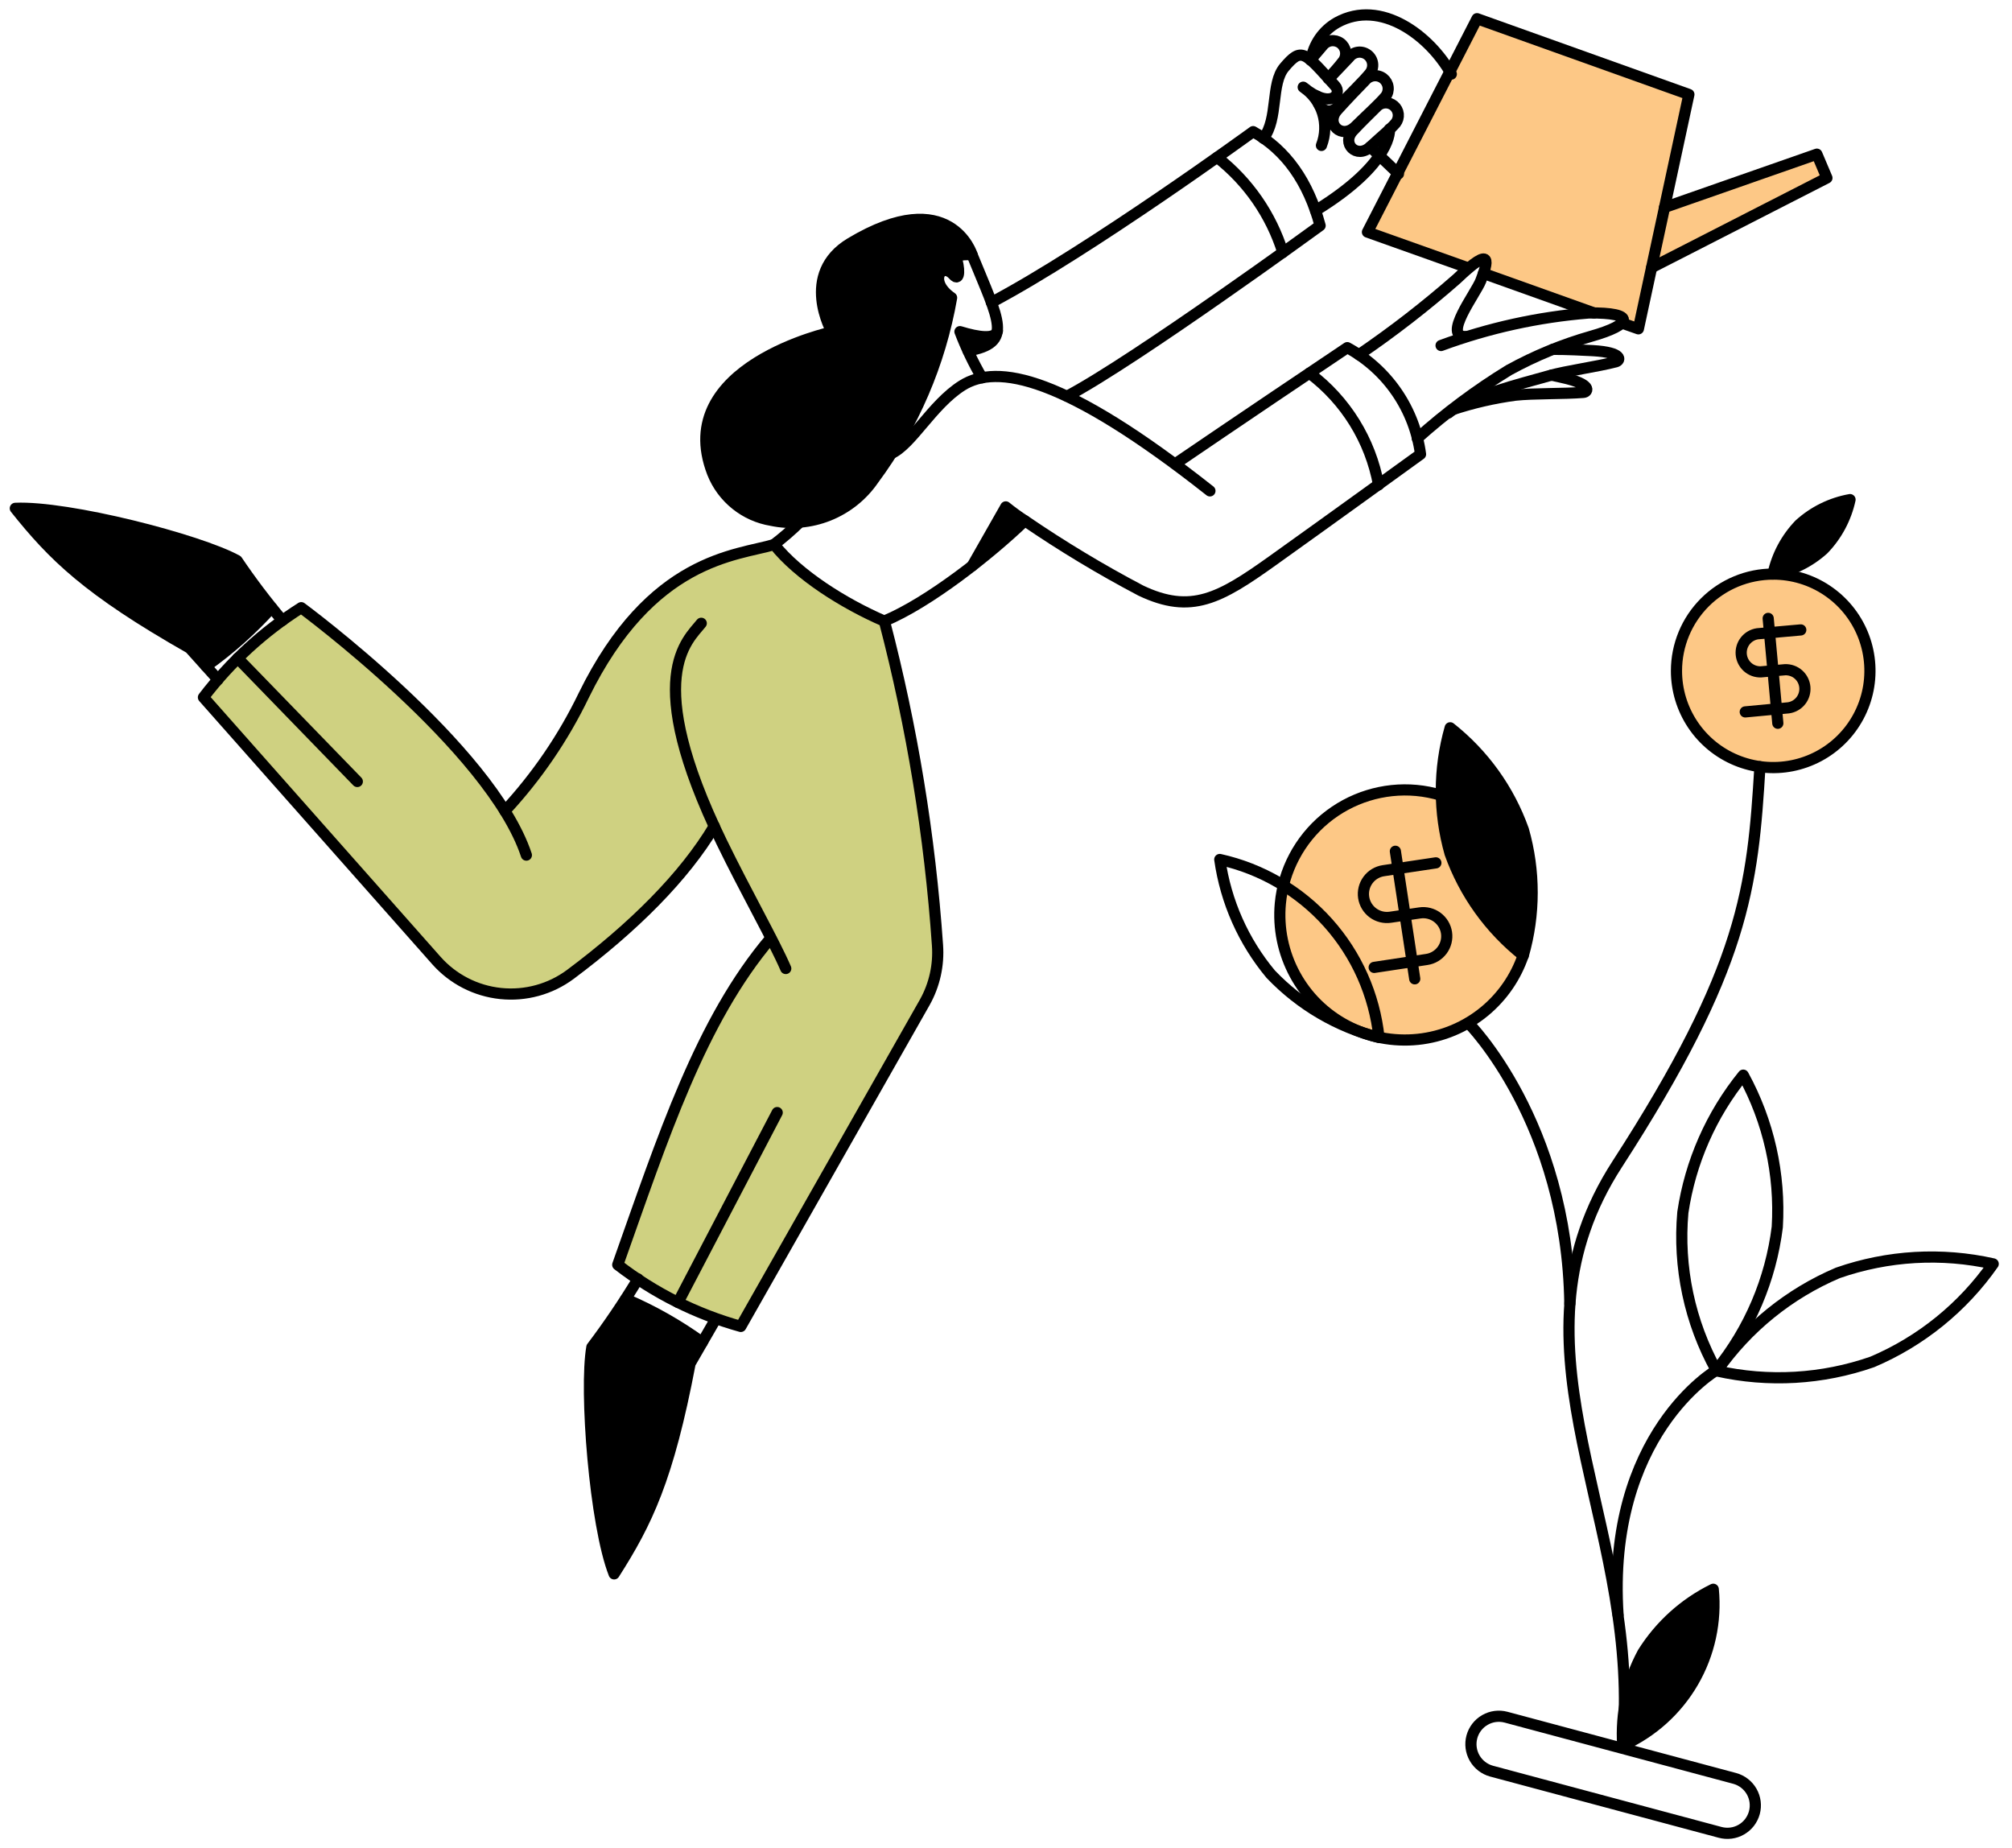<svg width="135" height="124" viewBox="0 0 135 124" fill="none" xmlns="http://www.w3.org/2000/svg">
<path d="M20.212 40.787C20.212 40.787 29.775 47.837 33.868 54.429C36.011 52.123 37.797 49.509 39.167 46.675C43.69 37.441 49.419 37.301 51.947 36.551C53.569 38.592 56.627 40.514 59.341 41.691C61.201 48.807 62.394 56.08 62.903 63.417C62.999 64.746 62.704 66.073 62.056 67.237L49.706 89.007C46.712 88.175 43.908 86.771 41.449 84.871C44.488 76.315 47.017 68.401 51.709 62.86C50.774 61.042 49.477 58.661 47.94 55.448C45.915 58.85 42.512 62.226 38.29 65.385C36.946 66.387 35.274 66.847 33.607 66.673C31.939 66.5 30.397 65.707 29.287 64.452L13.65 46.79C15.453 44.406 17.677 42.371 20.212 40.787Z" fill="#CFD181"/>
<path d="M112.487 45.006C112.486 46.29 112.867 47.545 113.58 48.612C114.293 49.68 115.307 50.512 116.493 51.003C117.679 51.495 118.984 51.623 120.244 51.373C121.503 51.123 122.659 50.505 123.567 49.597C124.475 48.689 125.093 47.532 125.344 46.273C125.594 45.014 125.466 43.709 124.975 42.523C124.483 41.337 123.651 40.323 122.584 39.61C121.517 38.896 120.262 38.516 118.978 38.516C117.257 38.516 115.606 39.2 114.389 40.417C113.172 41.634 112.488 43.285 112.487 45.006Z" fill="#FDC886"/>
<path d="M98.529 17.982L91.752 15.556L99.104 1.254L113.305 6.337L111.676 13.937L121.907 10.343L122.582 11.937L110.808 17.985L109.927 22.079L108.807 21.677C109.166 21.289 108.607 21.017 106.955 21.002L99.517 18.345C99.808 17.494 99.879 16.849 98.529 17.982Z" fill="#FDC886"/>
<path fill-rule="evenodd" clip-rule="evenodd" d="M102.203 64.098C99.958 62.322 98.257 59.95 97.295 57.253C96.933 55.98 96.739 54.672 96.713 53.361C96.171 53.195 95.61 53.084 95.04 53.031C92.824 52.828 90.618 53.512 88.906 54.933C87.193 56.355 86.115 58.398 85.908 60.613C85.755 62.266 86.095 63.926 86.886 65.385C87.677 66.844 88.882 68.035 90.35 68.809C91.818 69.582 93.483 69.903 95.133 69.731C96.783 69.559 98.346 68.902 99.622 67.842C100.812 66.854 101.704 65.558 102.203 64.098ZM102.247 63.967C102.386 63.463 102.5 62.953 102.587 62.44C102.53 62.89 102.436 63.337 102.306 63.777C102.287 63.84 102.267 63.904 102.247 63.967Z" fill="#FDC886"/>
<path d="M110.23 110.89C111.379 109.058 113.015 107.581 114.955 106.625C115.166 108.788 114.694 110.963 113.604 112.843C112.514 114.724 110.862 116.215 108.88 117.107C108.739 114.949 109.207 112.795 110.23 110.89Z" fill="black"/>
<path d="M97.295 57.257C98.259 59.956 99.961 62.33 102.209 64.107C102.999 61.353 103.002 58.433 102.217 55.678C101.255 52.978 99.552 50.605 97.303 48.828C96.515 51.582 96.512 54.502 97.295 57.257Z" fill="black"/>
<path d="M122.353 36.851C123.244 35.927 123.86 34.774 124.133 33.52C122.87 33.746 121.696 34.322 120.744 35.183C119.853 36.106 119.237 37.26 118.964 38.514C120.227 38.288 121.401 37.712 122.353 36.851Z" fill="black"/>
<path d="M66.91 22.219C66.825 22.922 66.25 23.31 64.958 23.54C64.756 23.109 64.569 22.678 64.397 22.247C65.661 22.635 66.752 22.779 66.91 22.219Z" fill="black"/>
<path d="M55.824 22.278C55.824 22.278 53.598 18.402 57.073 16.319C63.764 12.313 65.23 17.109 65.23 17.109C64.859 17.064 64.483 17.094 64.124 17.195C64.397 17.942 64.426 18.961 63.966 18.444C63.147 17.554 62.272 18.889 63.851 19.981C63.082 24.392 61.292 28.562 58.624 32.158C57.881 33.245 56.832 34.087 55.61 34.577C54.389 35.068 53.049 35.185 51.761 34.915C50.884 34.77 50.061 34.402 49.369 33.846C48.677 33.29 48.14 32.565 47.812 31.74C45.04 24.619 55.824 22.278 55.824 22.278Z" fill="black"/>
<path d="M67.483 34.008C67.894 34.34 68.322 34.651 68.764 34.94C68.764 34.94 67.269 36.376 65.229 37.971L67.483 34.008Z" fill="black"/>
<path d="M39.713 90.385C40.804 88.821 41.452 87.989 41.981 87.156C43.793 87.93 45.513 88.902 47.11 90.056L46.306 91.477C44.827 99.246 43.406 102.146 41.208 105.592C39.914 102.304 39.21 93.257 39.713 90.385Z" fill="black"/>
<path d="M15.877 37.598C16.997 39.135 17.601 40.01 18.203 40.773C16.892 42.239 15.423 43.557 13.824 44.704L12.704 43.484C5.839 39.566 3.542 37.282 1.001 34.098C4.533 33.936 13.322 36.191 15.877 37.598Z" fill="black"/>
<path d="M81.183 32.933C71.418 25.223 66.909 24.375 64.552 25.868C62.519 27.158 61.156 29.847 59.767 30.445" stroke="black" stroke-width="0.75" stroke-linecap="round" stroke-linejoin="round"/>
<path d="M53.642 35.055C53.102 35.581 52.531 36.075 51.933 36.533" stroke="black" stroke-width="0.75" stroke-linecap="round" stroke-linejoin="round"/>
<path d="M65.23 17.102C65.23 17.102 63.764 12.304 57.073 16.312C53.596 18.393 55.824 22.271 55.824 22.271C55.824 22.271 45.05 24.608 47.811 31.734C48.14 32.559 48.676 33.284 49.369 33.84C50.06 34.396 50.884 34.765 51.76 34.909C53.049 35.181 54.388 35.063 55.61 34.573C56.832 34.082 57.88 33.24 58.623 32.152C61.29 28.556 63.08 24.386 63.85 19.975C62.271 18.884 63.154 17.541 63.965 18.439C64.429 18.952 64.396 17.937 64.123 17.19C64.483 17.088 64.858 17.058 65.23 17.102Z" stroke="black" stroke-width="0.75" stroke-linecap="round" stroke-linejoin="round"/>
<path d="M64.956 23.538C68 22.993 67.053 21.585 65.229 17.105" stroke="black" stroke-width="0.75" stroke-linecap="round" stroke-linejoin="round"/>
<path d="M65.89 25.349C65.312 24.359 64.818 23.322 64.41 22.25C65.674 22.638 66.766 22.779 66.924 22.207" stroke="black" stroke-width="0.75" stroke-linecap="round" stroke-linejoin="round"/>
<path d="M71.603 26.58C76.214 24.139 88.576 15.136 88.576 15.136C87.786 12.207 86.308 10.081 84.082 8.832C84.082 8.832 73.14 16.787 66.52 20.291" stroke="black" stroke-width="0.75" stroke-linecap="round" stroke-linejoin="round"/>
<path d="M47.927 55.431C45.902 58.832 42.499 62.21 38.277 65.368C36.932 66.37 35.261 66.829 33.593 66.656C31.925 66.483 30.384 65.69 29.274 64.434L13.65 46.787C15.465 44.408 17.686 42.371 20.212 40.77C20.212 40.77 32.921 50.132 35.318 57.37" stroke="black" stroke-width="0.75" stroke-linecap="round" stroke-linejoin="round"/>
<path d="M51.717 62.942C47.007 68.485 44.493 76.282 41.449 84.855C43.908 86.755 46.712 88.159 49.706 88.991L62.056 67.235C62.705 66.072 62.999 64.745 62.903 63.416C62.394 56.074 61.202 48.796 59.342 41.675C56.627 40.498 53.569 38.576 51.947 36.535C49.419 37.282 43.69 37.426 39.166 46.659C37.799 49.491 36.015 52.102 33.875 54.407" stroke="black" stroke-width="0.75" stroke-linecap="round" stroke-linejoin="round"/>
<path d="M52.722 64.978C51.932 63.14 50.032 59.811 48.413 56.477C43.014 45.356 46.145 42.965 47.052 41.816" stroke="black" stroke-width="0.75" stroke-linecap="round" stroke-linejoin="round"/>
<path d="M68.765 34.94C68.322 34.651 67.895 34.34 67.484 34.008L65.23 37.971" stroke="black" stroke-width="0.75" stroke-linecap="round" stroke-linejoin="round"/>
<path d="M59.329 41.672C62.331 40.422 66.402 37.203 68.765 34.936C71.266 36.646 73.864 38.211 76.546 39.623C79.92 41.23 81.841 40.152 85.377 37.626C89.466 34.707 95.314 30.475 95.314 30.475C95.116 28.98 94.568 27.553 93.714 26.311C92.86 25.068 91.725 24.045 90.4 23.324C83.168 28.174 78.859 31.118 78.859 31.118" stroke="black" stroke-width="0.75" stroke-linecap="round" stroke-linejoin="round"/>
<path d="M90.933 8.492C90.026 9.381 88.907 8.303 89.727 7.386C90.344 6.695 91.106 5.907 91.608 5.39C91.753 5.216 91.96 5.106 92.186 5.083C92.411 5.059 92.636 5.125 92.814 5.265C92.991 5.405 93.107 5.609 93.137 5.833C93.167 6.058 93.108 6.285 92.973 6.466C92.577 6.946 91.766 7.673 90.933 8.492Z" stroke="black" stroke-width="0.75" stroke-linecap="round" stroke-linejoin="round"/>
<path d="M87.929 4.023C88.231 3.664 88.458 3.403 88.747 3.061C88.885 2.883 89.087 2.766 89.309 2.735C89.532 2.704 89.758 2.761 89.94 2.893C90.121 3.026 90.244 3.225 90.281 3.446C90.318 3.668 90.268 3.896 90.14 4.081C89.824 4.491 89.482 4.881 89.116 5.248" stroke="black" stroke-width="0.75" stroke-linecap="round" stroke-linejoin="round"/>
<path d="M89.154 5.291C89.47 4.947 90.217 4.186 90.532 3.841C90.673 3.656 90.881 3.535 91.112 3.504C91.342 3.473 91.575 3.535 91.76 3.676C91.945 3.817 92.066 4.025 92.097 4.255C92.128 4.486 92.066 4.719 91.925 4.904C91.54 5.394 90.599 6.306 89.771 7.158C89.077 7.872 88.306 7.129 88.378 6.454" stroke="black" stroke-width="0.75" stroke-linecap="round" stroke-linejoin="round"/>
<path d="M93.231 8.66C93.231 8.66 93.516 10.908 88.269 14.132" stroke="black" stroke-width="0.75" stroke-linecap="round" stroke-linejoin="round"/>
<path d="M97.379 4.972C95.958 2.416 92.65 -0.109 89.712 1.512C89.249 1.774 88.85 2.138 88.547 2.575C88.244 3.013 88.043 3.513 87.959 4.039" stroke="black" stroke-width="0.75" stroke-linecap="round" stroke-linejoin="round"/>
<path d="M110.821 17.954L122.582 11.938L121.907 10.344L111.683 13.919" stroke="black" stroke-width="0.75" stroke-linecap="round" stroke-linejoin="round"/>
<path d="M106.958 20.996L99.533 18.344" stroke="black" stroke-width="0.75" stroke-linecap="round" stroke-linejoin="round"/>
<path d="M98.53 17.982L91.752 15.57L99.105 1.254L113.32 6.337L109.932 22.061L108.826 21.673" stroke="black" stroke-width="0.75" stroke-linecap="round" stroke-linejoin="round"/>
<path d="M48.027 88.49L46.304 91.477C44.825 99.246 43.403 102.146 41.206 105.592C39.914 102.318 39.21 93.257 39.713 90.385C40.825 88.913 41.859 87.385 42.812 85.805" stroke="black" stroke-width="0.75" stroke-linecap="round" stroke-linejoin="round"/>
<path d="M41.985 87.152C43.799 87.928 45.521 88.903 47.119 90.06" stroke="black" stroke-width="0.75" stroke-linecap="round" stroke-linejoin="round"/>
<path d="M15.947 44.16L23.975 52.431" stroke="black" stroke-width="0.75" stroke-linecap="round" stroke-linejoin="round"/>
<path d="M18.231 40.77C16.909 42.236 15.431 43.554 13.824 44.7" stroke="black" stroke-width="0.75" stroke-linecap="round" stroke-linejoin="round"/>
<path d="M14.626 45.593L12.731 43.483C5.867 39.577 3.569 37.293 1.028 34.105C4.56 33.947 13.349 36.203 15.904 37.609C16.845 39.004 17.861 40.346 18.948 41.63" stroke="black" stroke-width="0.75" stroke-linecap="round" stroke-linejoin="round"/>
<path d="M45.492 87.379L52.148 74.644" stroke="black" stroke-width="0.75" stroke-linecap="round" stroke-linejoin="round"/>
<path d="M95.097 29.41C97.003 27.7 99.06 26.167 101.243 24.83C102.99 23.869 104.84 23.108 106.757 22.562C109.57 21.766 109.787 20.956 106.599 20.998C103.213 21.27 99.879 22.004 96.692 23.18" stroke="black" stroke-width="0.75" stroke-linecap="round" stroke-linejoin="round"/>
<path d="M98.371 22.579C96.72 22.651 99.034 19.68 99.362 18.817C99.809 17.641 100.248 16.314 97.739 18.717C95.658 20.543 93.468 22.241 91.18 23.8" stroke="black" stroke-width="0.75" stroke-linecap="round" stroke-linejoin="round"/>
<path d="M104.187 23.439C104.919 23.425 106.441 23.5 106.886 23.526C108.91 23.641 108.74 24.189 108.423 24.272C107.177 24.6 105.107 24.877 103.957 25.205C102.107 25.73 98.486 26.627 97.194 27.704" stroke="black" stroke-width="0.75" stroke-linecap="round" stroke-linejoin="round"/>
<path d="M104.096 25.168C104.43 25.238 104.694 25.294 104.852 25.335C106.833 25.766 106.574 26.299 106.244 26.326C104.952 26.433 102.87 26.381 101.677 26.513C100.239 26.706 98.822 27.032 97.444 27.489" stroke="black" stroke-width="0.75" stroke-linecap="round" stroke-linejoin="round"/>
<path d="M112.487 45.006C112.486 46.29 112.867 47.545 113.58 48.612C114.293 49.68 115.307 50.512 116.493 51.003C117.679 51.495 118.984 51.623 120.244 51.373C121.503 51.123 122.659 50.505 123.567 49.597C124.475 48.689 125.093 47.532 125.344 46.273C125.594 45.014 125.466 43.709 124.975 42.523C124.483 41.337 123.651 40.323 122.584 39.61C121.517 38.896 120.262 38.516 118.978 38.516C117.257 38.516 115.606 39.2 114.389 40.417C113.172 41.634 112.488 43.285 112.487 45.006Z" stroke="black" stroke-width="0.75" stroke-linecap="round" stroke-linejoin="round"/>
<path d="M96.664 53.346C96.137 53.189 95.593 53.083 95.04 53.031C92.824 52.828 90.618 53.512 88.906 54.933C87.194 56.355 86.116 58.398 85.908 60.613C85.755 62.266 86.096 63.926 86.887 65.385C87.677 66.844 88.883 68.035 90.351 68.809C91.819 69.582 93.483 69.903 95.134 69.731C96.784 69.559 98.346 68.902 99.623 67.842C100.812 66.855 101.703 65.56 102.202 64.102" stroke="black" stroke-width="0.75" stroke-linecap="round" stroke-linejoin="round"/>
<path d="M123.314 85.4C120.047 86.788 117.235 89.067 115.201 91.977C118.664 92.752 122.276 92.543 125.626 91.372C128.893 89.984 131.705 87.705 133.739 84.796C130.276 84.019 126.665 84.23 123.314 85.4Z" stroke="black" stroke-width="0.75" stroke-linecap="round" stroke-linejoin="round"/>
<path d="M110.23 110.89C109.205 112.794 108.737 114.949 108.88 117.107C110.862 116.215 112.514 114.724 113.604 112.843C114.694 110.963 115.166 108.788 114.955 106.625C113.014 107.58 111.378 109.057 110.23 110.89Z" stroke="black" stroke-width="0.75" stroke-linecap="round" stroke-linejoin="round"/>
<path d="M85.261 65.357C87.236 67.429 89.754 68.902 92.527 69.608C92.222 66.749 91.027 64.058 89.11 61.914C87.193 59.772 84.651 58.285 81.844 57.664C82.245 60.496 83.429 63.16 85.261 65.357Z" stroke="black" stroke-width="0.75" stroke-linecap="round" stroke-linejoin="round"/>
<path d="M97.295 57.257C98.259 59.956 99.961 62.33 102.209 64.107C102.999 61.353 103.002 58.433 102.217 55.678C101.255 52.978 99.552 50.605 97.303 48.828C96.515 51.582 96.512 54.502 97.295 57.257Z" stroke="black" stroke-width="0.75" stroke-linecap="round" stroke-linejoin="round"/>
<path d="M122.352 36.851C123.243 35.927 123.859 34.774 124.132 33.52C122.869 33.746 121.695 34.322 120.743 35.183C119.852 36.106 119.236 37.26 118.963 38.514C120.226 38.288 121.4 37.712 122.352 36.851Z" stroke="black" stroke-width="0.75" stroke-linecap="round" stroke-linejoin="round"/>
<path d="M118.087 51.438C117.599 59.502 117.079 64.859 108.51 78.106C100.863 89.936 109.201 100.898 108.993 114.576" stroke="black" stroke-width="0.75" stroke-linecap="round" stroke-linejoin="round"/>
<path d="M98.53 68.641C98.53 68.641 105.148 75.259 105.333 87.463" stroke="black" stroke-width="0.75" stroke-linecap="round" stroke-linejoin="round"/>
<path d="M115.158 91.934C115.158 91.934 107.763 96.227 108.567 108.346" stroke="black" stroke-width="0.75" stroke-linecap="round" stroke-linejoin="round"/>
<path d="M98.759 116.53C98.889 116.05 99.204 115.641 99.635 115.394C100.065 115.146 100.577 115.08 101.057 115.209L116.392 119.315C116.63 119.379 116.852 119.49 117.047 119.64C117.242 119.79 117.406 119.977 117.529 120.191C117.651 120.404 117.731 120.639 117.763 120.883C117.794 121.127 117.778 121.375 117.714 121.612C117.65 121.851 117.539 122.073 117.389 122.269C117.239 122.464 117.052 122.627 116.839 122.749C116.625 122.873 116.39 122.952 116.146 122.984C115.902 123.015 115.654 122.999 115.416 122.935L100.08 118.828C99.6 118.698 99.192 118.382 98.944 117.952C98.697 117.521 98.63 117.01 98.759 116.53Z" stroke="black" stroke-width="0.75" stroke-linecap="round" stroke-linejoin="round"/>
<path d="M120.827 42.262L117.926 42.52C117.601 42.568 117.307 42.738 117.104 42.996C116.901 43.253 116.804 43.578 116.833 43.905C116.862 44.232 117.015 44.535 117.26 44.753C117.505 44.97 117.825 45.086 118.152 45.076L119.775 44.932C120.104 44.921 120.425 45.035 120.672 45.253C120.919 45.471 121.072 45.775 121.101 46.103C121.13 46.431 121.033 46.757 120.828 47.015C120.624 47.273 120.328 47.443 120.002 47.489L117.102 47.762" stroke="black" stroke-width="0.75" stroke-linecap="round" stroke-linejoin="round"/>
<path d="M118.641 41.488L119.287 48.524" stroke="black" stroke-width="0.75" stroke-linecap="round" stroke-linejoin="round"/>
<path d="M96.343 57.89L92.825 58.416C92.411 58.478 92.038 58.702 91.79 59.039C91.541 59.376 91.436 59.797 91.498 60.212C91.561 60.626 91.785 60.998 92.122 61.247C92.459 61.495 92.88 61.6 93.294 61.538L95.261 61.249C95.466 61.218 95.675 61.228 95.876 61.278C96.077 61.328 96.267 61.417 96.433 61.54C96.6 61.664 96.741 61.818 96.848 61.996C96.955 62.173 97.026 62.371 97.057 62.575C97.088 62.78 97.078 62.989 97.028 63.191C96.978 63.392 96.889 63.581 96.766 63.748C96.642 63.915 96.487 64.055 96.31 64.163C96.133 64.27 95.936 64.341 95.731 64.371L92.204 64.904" stroke="black" stroke-width="0.75" stroke-linecap="round" stroke-linejoin="round"/>
<path d="M93.626 57.112L94.925 65.67" stroke="black" stroke-width="0.75" stroke-linecap="round" stroke-linejoin="round"/>
<path d="M84.773 9.281C85.793 7.959 85.244 5.617 86.18 4.513C87.341 3.147 87.508 3.46 89.582 5.763C90.085 6.321 89.295 7.371 87.442 5.849C88.06 6.264 88.517 6.878 88.74 7.588C88.962 8.299 88.936 9.064 88.665 9.757" stroke="black" stroke-width="0.75" stroke-linecap="round" stroke-linejoin="round"/>
<path d="M93.834 11.664L91.939 9.855" stroke="black" stroke-width="0.75" stroke-linecap="round" stroke-linejoin="round"/>
<path d="M91.936 9.855C91.034 10.686 89.971 9.628 90.787 8.763C91.392 8.12 91.85 7.686 92.353 7.183C92.498 7.019 92.701 6.918 92.919 6.901C93.138 6.884 93.354 6.953 93.523 7.094C93.691 7.234 93.798 7.434 93.821 7.652C93.843 7.87 93.78 8.088 93.645 8.261C93.266 8.698 92.774 9.081 91.936 9.855Z" stroke="black" stroke-width="0.75" stroke-linecap="round" stroke-linejoin="round"/>
<path d="M112.915 81.341C113.418 77.964 114.818 74.785 116.968 72.133C118.673 75.247 119.464 78.78 119.251 82.323C118.812 85.845 117.394 89.174 115.159 91.93C113.37 88.703 112.589 85.015 112.915 81.341Z" stroke="black" stroke-width="0.75" stroke-linecap="round" stroke-linejoin="round"/>
<path d="M92.499 32.531C91.95 29.538 90.294 26.862 87.861 25.035" stroke="black" stroke-width="0.75" stroke-linecap="round" stroke-linejoin="round"/>
<path d="M86.079 16.939C85.289 14.416 83.752 12.193 81.671 10.562" stroke="black" stroke-width="0.75" stroke-linecap="round" stroke-linejoin="round"/>
</svg>
